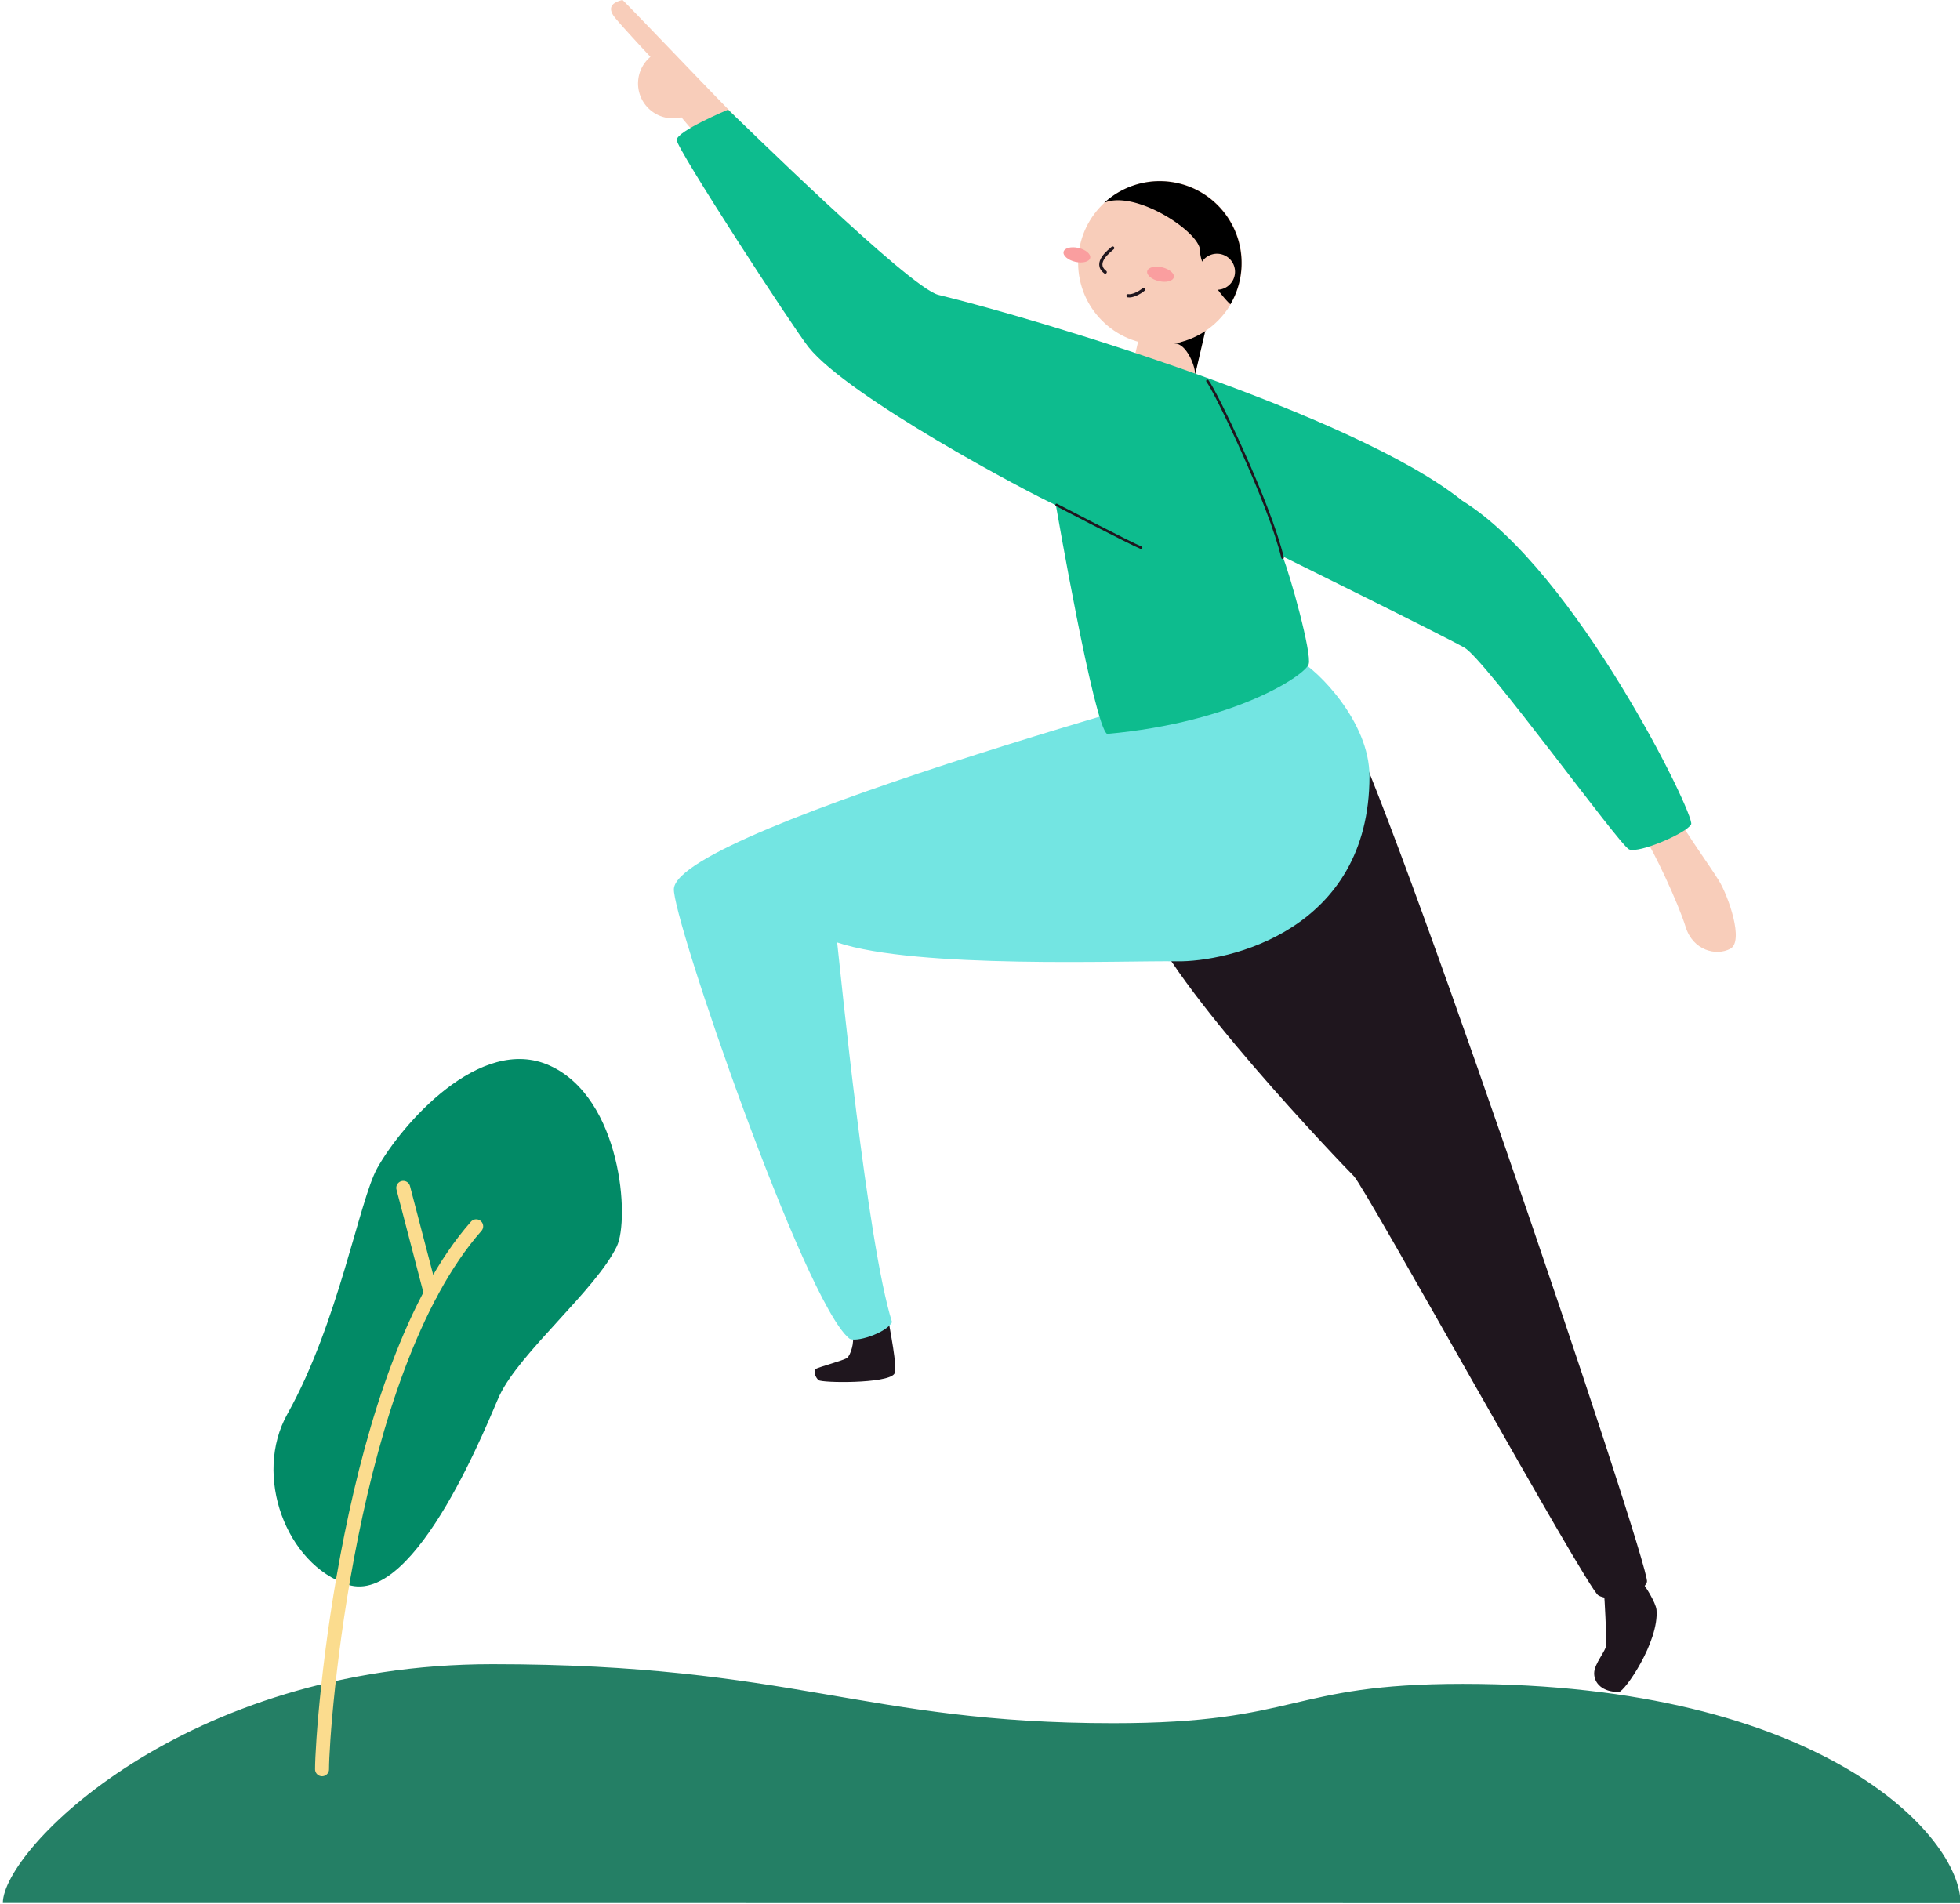 <svg xmlns="http://www.w3.org/2000/svg" width="421" height="409" viewBox="0 0 421 409"><defs><linearGradient id="r9vwa" x1="-1317" x2="-1317" y1="-610" y2="-610" gradientUnits="userSpaceOnUse"><stop offset="0" stop-color="#0aa278"/><stop offset="1" stop-color="#043c2c"/></linearGradient></defs><g><g><g><g><g><path fill="#f8cdba" d="M361.203 176.812c.559 1.597 5.977 9.074 8.01 12.381 2.033 3.307 5.444 13.035 2.452 14.632-2.993 1.597-8.01.427-9.598-4.694-1.588-5.122-6.98-16.665-8.864-19.195-1.885-2.53 8-3.124 8-3.124z"/></g><g><path fill="#f8cdba" d="M157.797 24.858C155.171 22.362 133.908 0 133.7 0c-1.98.48-3.28 1.44-1.841 3.49.558.794 3.926 4.52 7.852 8.725a7.486 7.486 0 0 0 4.834 13.21 7.643 7.643 0 0 0 1.806-.236l3.377 4.005 5.017-2.042-.672-.741z"/></g><g><path fill="#1f161e" d="M190.883 283.755c.06 1.116 2.067 10.286 1.177 11.438-1.614 2.094-15.565 1.92-16.254 1.3-.69-.62-1.152-1.963-.594-2.382.559-.419 6.038-1.84 6.754-2.4.715-.558 1.614-3.376 1.143-4.842"/></g><g><path fill="#1f161e" d="M287.573 152.155c6.108 4.293 67.183 184.84 66.188 187.701-.995 2.862-7.957 4.45-10.47 2.862-2.513-1.588-49.95-87.503-52.498-90.05-2.548-2.548-39.778-41.357-44.864-56.635-5.087-15.277 41.644-43.878 41.644-43.878z"/></g><g><path fill="#73e5e2" d="M279.066 141.895c3.865 2.024 15.094 13.087 15.094 24.857 0 33.251-30.537 39.96-41.426 39.769-10.889-.192-55.884 1.684-72.915-4.048.733 6.447 6.448 64.626 11.788 81.57-1.292 2.39-8.01 4.502-9.214 3.49-9.667-7.853-38.19-90.81-37.64-96.639 1.24-13.157 127.237-47.29 134.313-49z"/></g><g><path fill="#f8cdba" d="M241.985 84.057c-.55 2.39 12.59 5.627 13.192 3.053l3.717-16.036-13.192-3.019z"/></g><g><path d="M256.67 80.654c.33-1.43-1.79-7.102-4.494-6.85 3.35-.383 5.758-3.76 6.718-2.73z"/></g><g><path fill="#f8cdba" d="M231.576 56.468c0-9.714 7.875-17.59 17.59-17.59 9.714 0 17.59 7.876 17.59 17.59 0 9.715-7.876 17.59-17.59 17.59-9.715 0-17.59-7.875-17.59-17.59z"/></g><g><path fill="#fa9e9f" d="M230.964 56.24c-1.577-.366-2.702-1.328-2.511-2.15.19-.821 1.623-1.19 3.2-.825 1.578.366 2.702 1.328 2.512 2.15-.19.82-1.624 1.19-3.201.825z"/></g><g><path fill="#fa9e9f" d="M248.927 60.4c-1.577-.365-2.701-1.327-2.51-2.148.19-.822 1.622-1.192 3.2-.826 1.577.366 2.701 1.328 2.51 2.15-.19.82-1.623 1.19-3.2.825z"/></g><g><path fill="none" stroke="#1f161e" stroke-linecap="round" stroke-miterlimit="20" stroke-width=".69" d="M239.001 53.284c-.715.637-4.197 3.202-1.605 5.174"/></g><g><path fill="none" stroke="#1f161e" stroke-linecap="round" stroke-miterlimit="20" stroke-width=".69" d="M242.29 63.535c.873.166 2.435-.567 3.36-1.36"/></g><g><path d="M257.76 53.842c.043-3.97-13.873-13.131-20.574-10.278a17.59 17.59 0 0 1 27.1 21.812c-1.885-1.683-6.526-7.791-6.526-11.534z"/></g><g><path fill="#f8cdba" d="M257.533 58.379a3.874 3.874 0 1 1 7.748 0 3.874 3.874 0 0 1-7.748 0z"/></g><g><path fill="#0dbc8e" d="M156.384 23.558c1.867 1.64 38.913 38.267 45.17 39.786 21.079 5.112 89.291 25.538 112.552 44.235 24.29 14.955 50.081 67.645 49.148 69.512-.934 1.868-11.238 6.317-13.34 5.384-2.103-.934-30.896-40.79-35.346-43.329-4.45-2.539-39.079-19.63-39.079-19.63 1.632 3.978 6.317 20.834 5.61 23.173-.707 2.338-15.792 12.485-43.293 14.98-2.81-1.64-11.003-49.147-11.003-49.147-5.854-2.618-44.593-23.235-53.126-33.94-3.307-4.154-28.322-42.596-28.322-44.498 0-1.902 11.029-6.526 11.029-6.526z"/></g><g><path fill="none" stroke="#1f161e" stroke-linecap="round" stroke-miterlimit="20" stroke-width=".55" d="M245.1 117.665c-2.435-.994-18.148-9.187-18.148-9.187"/></g><g><path fill="none" stroke="#1f161e" stroke-linecap="round" stroke-miterlimit="20" stroke-width=".55" d="M259.356 81.85c1.658 2.015 13.402 26.34 16.133 37.962"/></g><g><path fill="#1f161e" d="M352.444 339.682c.95.872 3.254 4.738 3.367 6.177.568 6.893-6.892 17.633-8.096 17.642-3.49 0-5.297-1.85-5.297-4.013 0-2.164 2.618-4.808 2.618-6.256 0-1.448-.323-10.104-.567-11.386"/></g></g></g><g><g opacity=".94"><g opacity=".94"><path fill="url(#r9vwa)" d="M.61 408.822c0-11.444 38.86-51.298 105.148-51.298 64.757 0 79.638 12.678 133.378 12.678 40.139 0 37.396-8.452 75.066-8.452 76.964 0 106.908 32.611 106.908 47.109z"/></g></g></g><g><g><g><path fill="#028a66" d="M118.09 228.93c15.436 7.022 17.193 33.032 14.39 38.851-4.48 9.292-20.79 22.731-25.177 32.007-1.883 3.98-17.779 45.493-32.614 40.65-13.182-4.33-20.393-23.41-12.947-36.686 10.981-19.635 15.405-45.817 19.295-52.813 5.135-9.208 22.046-28.838 37.053-22.01z"/></g><g><path fill="none" stroke="#fbdc8e" stroke-linecap="round" stroke-miterlimit="20" stroke-width="3" d="M69.173 380.095c0-9.506 5.752-85.572 33.11-116.648"/></g><g><path fill="none" stroke="#fbdc8e" stroke-linecap="round" stroke-miterlimit="20" stroke-width="3" d="M92.541 277.858l-5.924-22.663"/></g></g></g></g></g></svg>